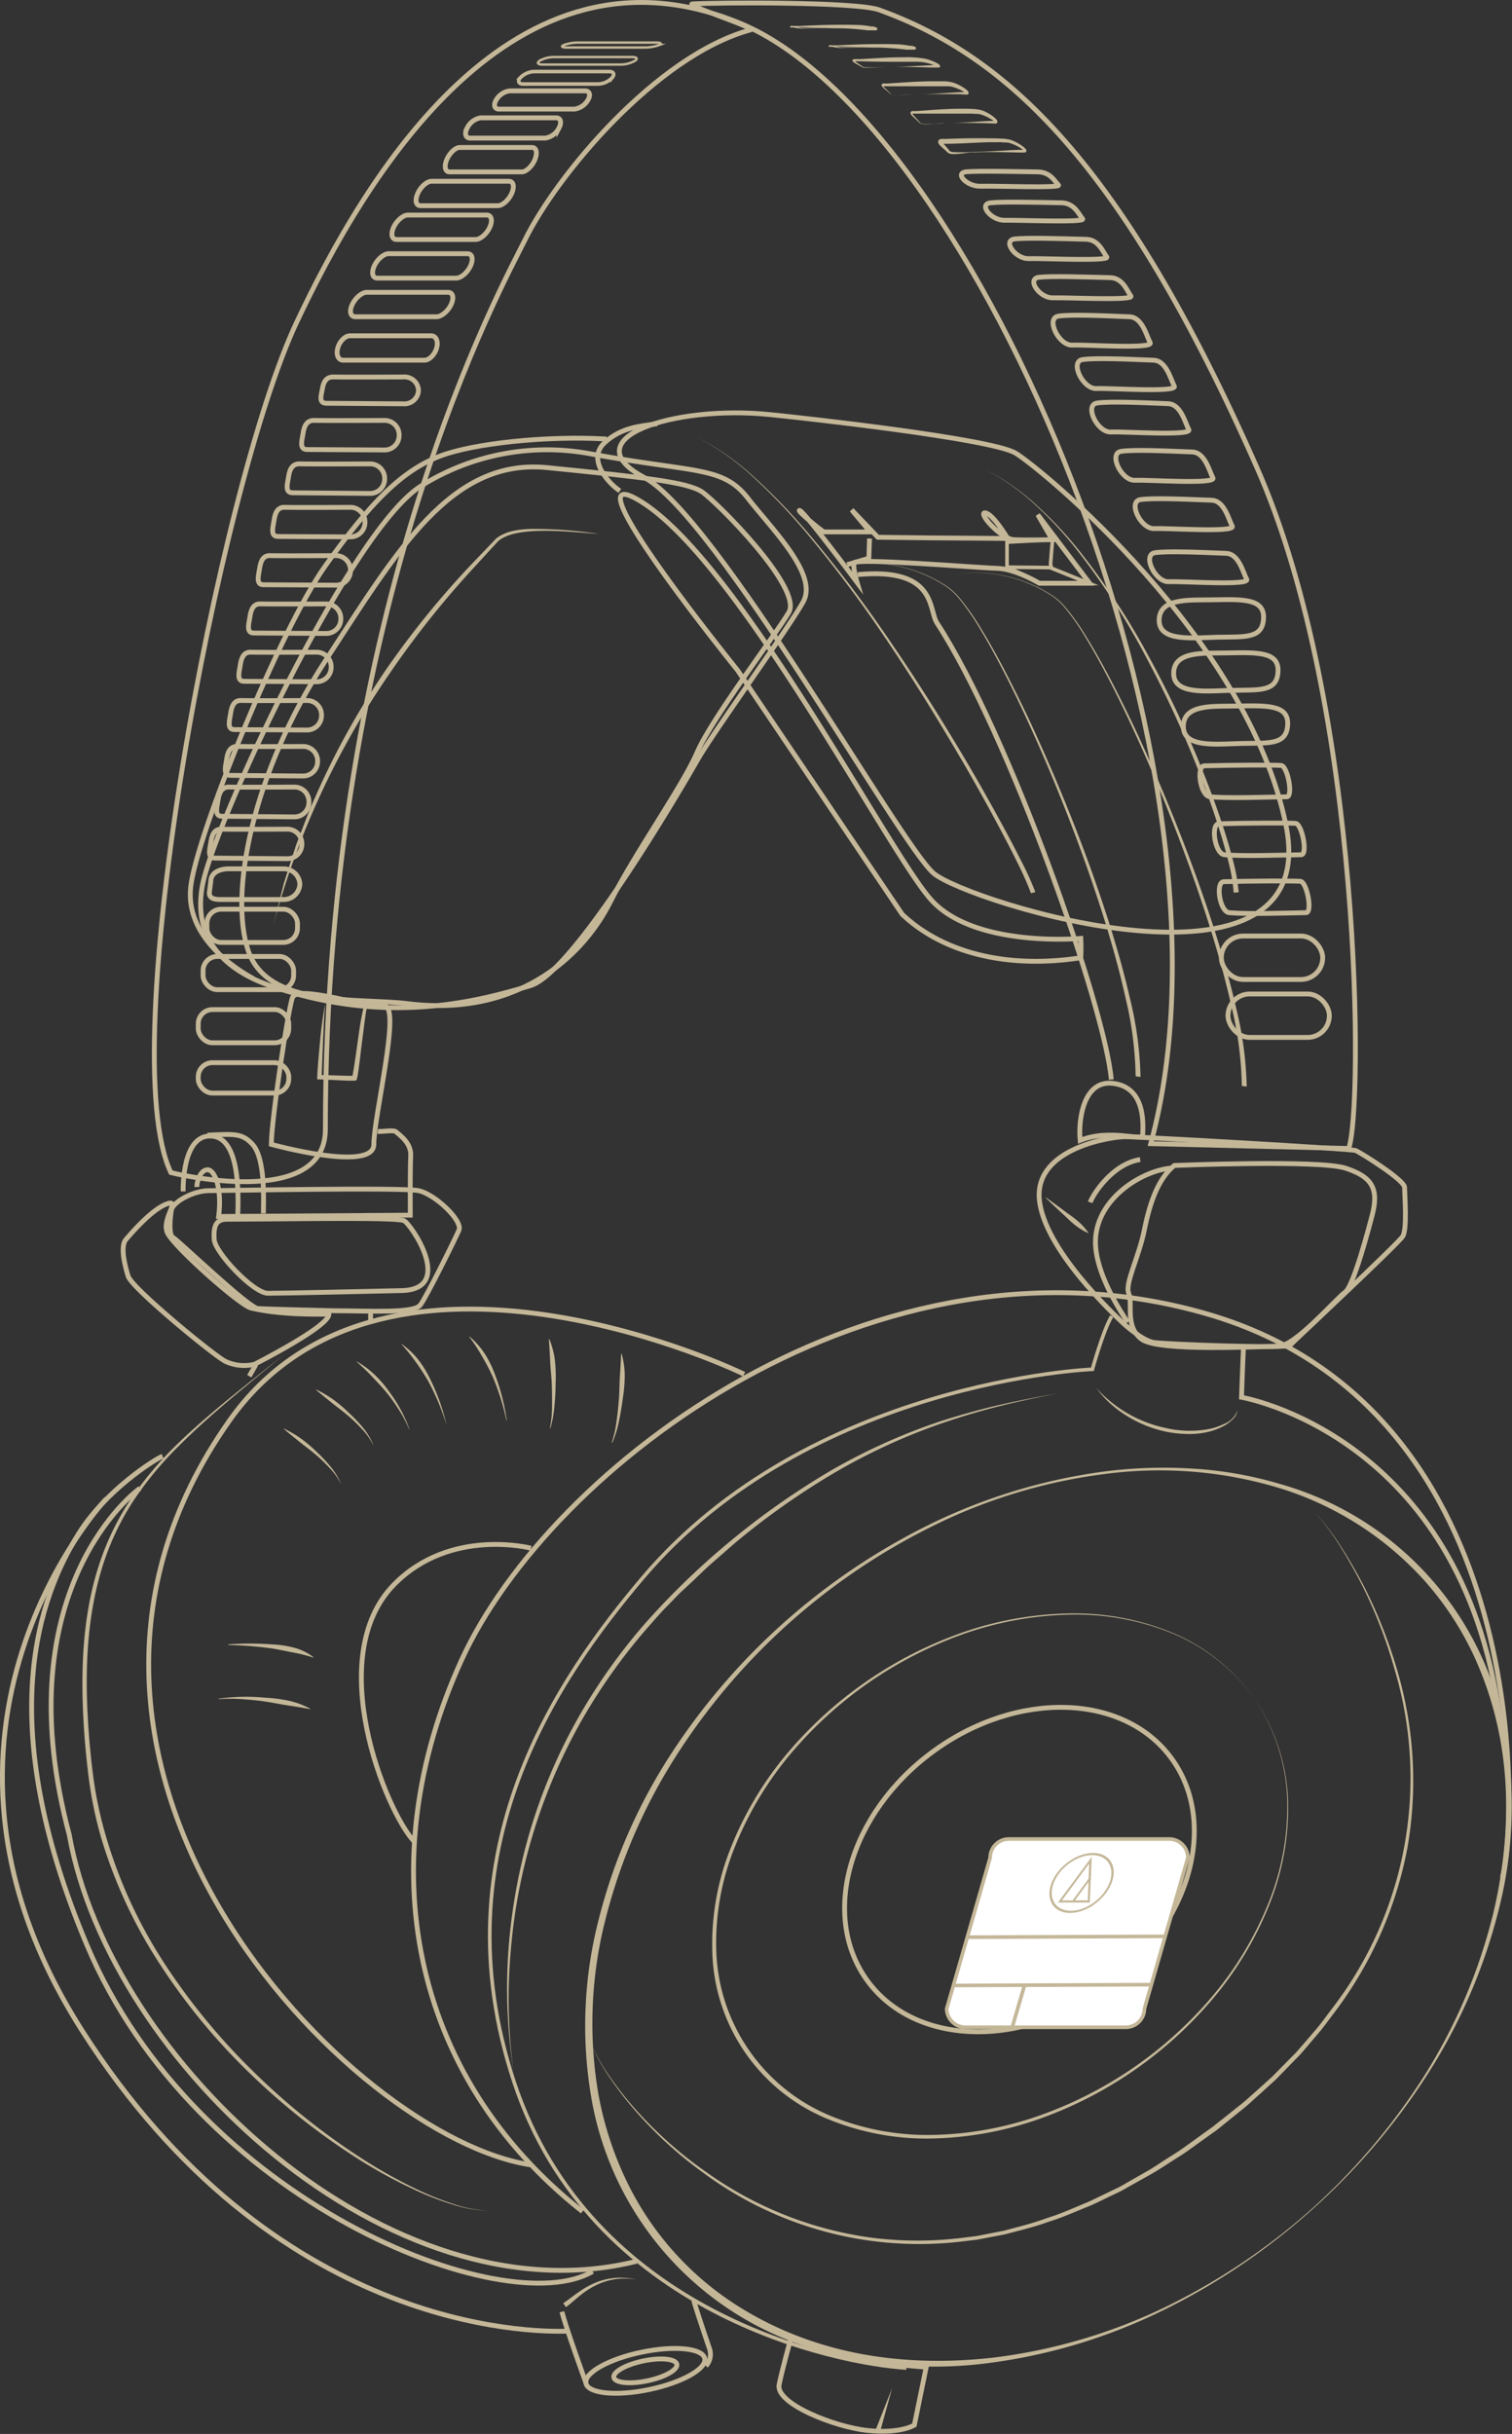 <svg xmlns="http://www.w3.org/2000/svg" viewBox="0 0 313.25 504.07"><rect x="0" y="0" width="313.25" height="504.07" fill="#333333" stroke="none"/><defs><style>.cls-1,.cls-3,.cls-4{fill:none;}.cls-1,.cls-3,.cls-4,.cls-5{stroke:#c4b798;stroke-miterlimit:10;}.cls-2{fill:#c4b798;}.cls-3,.cls-5{stroke-width:0.75px;}.cls-4{stroke-width:0.5px;}.cls-5{fill:#fff;}</style></defs><title>casque</title><g id="Calque_2" data-name="Calque 2"><g id="Calque_2-2" data-name="Calque 2"><path class="cls-1" d="M186.91,189.35c8.16,7.74,21.28,11.41,37,9a39.09,39.09,0,0,0,0-4s-22,2-31-8-40.63-71.64-61-83c-14.2-7.92,20.91,35.48,20.91,35.48Z"/><path class="cls-1" d="M159.41,85.85c7,.7,46,5,51,8s48,38,56,77-66,16-73,10-45-74-60-82S139.41,83.85,159.41,85.85Z"/><path class="cls-1" d="M279.41,237.85c3-8,3-91.21-19-141-28.05-63.54-52-85.25-78.22-94.79C177.44.32,148.52.51,143.48.81c-2,.12,13.32,5,12,5.38C136,11.5,115.31,36.34,108.77,49.67c-4.34,8.84-41.36,75.17-41.36,184.18,0,17-32,9-32,9-12-25,10-142,26-176,14.28-30.35,44.8-81.59,92-62,48.77,20.24,106,155,85,232Z"/><path class="cls-1" d="M84.41,207.85c-10-1.25-29,1-33-11s1-37,16-60,26-42,46-40,29,3,32,5,21,20,18,25-16,22-19,29-13,21-18,31S108.41,210.85,84.41,207.85Z"/><rect class="cls-1" x="254.41" y="205.85" width="21" height="9" rx="4.5" ry="4.5"/><rect class="cls-1" x="253.03" y="193.85" width="21" height="9" rx="4.5" ry="4.5"/><path class="cls-1" d="M252.53,170.6c6.29-.17,14.12-.19,15.88-.08,1.33.08,2.59,6.48,1.17,6.5-5.25.08-11.92.33-15.92,0C251.65,176.78,250.79,170.64,252.53,170.6Z"/><path class="cls-1" d="M256.28,146.22c6.25-.12,10.63-.25,10.5,3.75-.14,4.39-3.87,3.88-9.62,4-5,.11-12,1-12-3.5C245.16,145.72,251.53,146.32,256.28,146.22Z"/><path class="cls-1" d="M254.28,135.22c6.25-.12,10.63-.25,10.5,3.75-.14,4.39-3.87,3.88-9.63,4-5,.11-12,1-12-3.5C243.16,134.72,249.53,135.32,254.28,135.22Z"/><path class="cls-1" d="M251.28,124.22c6.25-.12,10.63-.25,10.5,3.75-.14,4.39-3.87,3.88-9.63,4-5,.11-12,1-12-3.5C240.16,123.72,246.53,124.32,251.28,124.22Z"/><path class="cls-1" d="M239.28,114.47c-2.68.38,0,6.13,2.88,6s16.88.88,16.13-.5-1.62-5.27-4.25-5.37C247.78,114.35,241.91,114.1,239.28,114.47Z"/><path class="cls-1" d="M236.28,103.47c-2.68.38,0,6.13,2.88,6s16.88.88,16.13-.5-1.62-5.27-4.25-5.37C244.78,103.35,238.91,103.1,236.28,103.47Z"/><path class="cls-1" d="M232.28,93.47c-2.68.38,0,6.13,2.88,6s16.88.88,16.13-.5S249.66,93.7,247,93.6C240.78,93.35,234.91,93.1,232.28,93.47Z"/><path class="cls-1" d="M227.28,83.47c-2.68.38,0,6.13,2.88,6s16.88.88,16.13-.5S244.66,83.7,242,83.6C235.78,83.35,229.91,83.1,227.28,83.47Z"/><path class="cls-1" d="M224.28,74.47c-2.68.38,0,6.13,2.88,6s16.88.88,16.13-.5S241.66,74.7,239,74.6C232.78,74.35,226.91,74.1,224.28,74.47Z"/><path class="cls-1" d="M219.28,65.47c-2.68.38,0,6.13,2.88,6s16.88.88,16.13-.5S236.66,65.7,234,65.6C227.78,65.35,221.91,65.1,219.28,65.47Z"/><path class="cls-1" d="M215.28,57.42c-2.68.27,0,4.35,2.88,4.26s16.88.62,16.13-.36-1.62-3.74-4.25-3.82C223.78,57.33,217.91,57.15,215.28,57.42Z"/><path class="cls-1" d="M210.28,49.48c-2.68.26,0,4.17,2.88,4.08s16.88.6,16.13-.34-1.62-3.59-4.25-3.66C218.78,49.39,212.91,49.22,210.28,49.48Z"/><path class="cls-1" d="M205.28,42c-2.68.23,0,3.69,2.88,3.62s16.88.53,16.13-.3S222.66,42.1,220,42C213.78,41.89,207.91,41.74,205.28,42Z"/><path class="cls-1" d="M200.28,35.57c-2.68.19,0,3.1,2.88,3s16.88.44,16.13-.25-1.62-2.67-4.25-2.72C208.78,35.5,202.91,35.38,200.28,35.57Z"/><path class="cls-2" d="M189.91,19.51c3,0,6.09-.27,9.14-.43.38,0,.77,0,1.15,0,0,0,.1,0,0,0a.32.32,0,0,0-.1.13.2.2,0,0,0,0,.11v0s-.05-.05-.11-.09a3.77,3.77,0,0,0-.43-.29,9.57,9.57,0,0,0-2-.88,3.79,3.79,0,0,0-1-.19c-.36,0-.74,0-1.11,0-.75,0-1.51,0-2.27,0-3,0-6.08,0-9.14,0l-.58,0-.44,0s0-.09,0-.09,0,0,0,.07a1.56,1.56,0,0,0,.15.2c.12.14.25.27.39.4s.55.52.82.81a1.09,1.09,0,0,0,.4.34,2.09,2.09,0,0,0,.53.14C186.86,19.75,188.39,19.5,189.91,19.51Zm0,0c-1.53,0-3,.29-4.57.21a2.74,2.74,0,0,1-.58-.11,1.29,1.29,0,0,1-.49-.35c-.28-.25-.58-.48-.87-.73s-.3-.25-.44-.39a1.9,1.9,0,0,1-.21-.24.7.7,0,0,1-.1-.18.31.31,0,0,1,.11-.34.69.69,0,0,1,.41-.09h.27l.56,0c3-.2,6.08-.45,9.15-.45.77,0,1.53,0,2.31,0,.39,0,.77,0,1.17.1a4.74,4.74,0,0,1,1.2.29,9.53,9.53,0,0,1,2.1,1.12,4.33,4.33,0,0,1,.48.4,1,1,0,0,1,.25.35l0,.08a.43.43,0,0,1,0,.18.32.32,0,0,1-.19.22c-.19.08-.2,0-.29,0-.38,0-.75,0-1.13-.06C196,19.48,193,19.47,189.91,19.51Z"/><path class="cls-1" d="M191.91,19.51"/><path class="cls-2" d="M195.91,25.49c3.08,0,6.14-.29,9.22-.45l.58,0h.53s-.12,0-.15.17,0,.06,0,.07,0,0,0,0l-.15-.15a4.26,4.26,0,0,0-.42-.32,9.1,9.1,0,0,0-2-1,3.39,3.39,0,0,0-1-.22c-.36,0-.74,0-1.12-.06-.76,0-1.52,0-2.28,0-3.06,0-6.13,0-9.22,0l-.59,0-.26,0H189s0-.07,0-.07a1.11,1.11,0,0,0,.23.37c.11.14.24.29.37.43s.53.56.78.86.21.31.38.38a1.71,1.71,0,0,0,.52.16A40.6,40.6,0,0,0,195.91,25.49Zm0,0c-1.54,0-3.06.32-4.61.23a2.18,2.18,0,0,1-.58-.14,1.35,1.35,0,0,1-.47-.39c-.26-.27-.55-.52-.84-.78s-.28-.26-.42-.41-.29-.24-.36-.6a.33.33,0,0,1,.17-.31A.62.62,0,0,1,189,23h.31l.56,0c3.06-.2,6.13-.48,9.22-.48.77,0,1.55,0,2.33.05.39,0,.78.05,1.18.11a4.34,4.34,0,0,1,1.22.32,9.15,9.15,0,0,1,2.07,1.23,4.86,4.86,0,0,1,.46.42,1.75,1.75,0,0,1,.22.28.62.62,0,0,1,.06.13.34.34,0,0,1,0,.2.39.39,0,0,1-.35.34l-1.2-.06C202.06,25.44,199,25.45,195.91,25.49Z"/><path class="cls-2" d="M201.91,31.44c3.08,0,6.14-.31,9.22-.41h1.11s-.09,0-.13.15,0,0,0,.05h0a1.25,1.25,0,0,0-.15-.16,4.23,4.23,0,0,0-.42-.33,8.82,8.82,0,0,0-2-1,3.51,3.51,0,0,0-1-.23c-.37,0-.75,0-1.12-.06-.76,0-1.52,0-2.29,0-3.07.07-6.12.32-9.21.33l-.61,0h-.24s0,0,.05,0,.12-.07.14-.15,0-.1,0-.16,0,0,0,0a2.35,2.35,0,0,0,.14.2c.11.14.23.28.36.42s.51.57.77.89c.06.07.14.19.18.23a.32.32,0,0,0,.12.11,1.58,1.58,0,0,0,.45.16A31.34,31.34,0,0,0,201.91,31.44Zm0,.1c-1.54,0-3,.42-4.64.37a2.15,2.15,0,0,1-.65-.14,1,1,0,0,1-.34-.23l-.2-.2c-.26-.25-.56-.49-.85-.76s-.29-.27-.44-.42a3.26,3.26,0,0,1-.22-.25.89.89,0,0,1-.21-.51.52.52,0,0,1,.07-.29.66.66,0,0,1,.24-.24.88.88,0,0,1,.33-.09h.34l.55,0c3.05-.14,6.14-.17,9.23-.13.77,0,1.55,0,2.32.07.39,0,.78,0,1.18.1a4.23,4.23,0,0,1,1.19.31,9.41,9.41,0,0,1,2.07,1.17,4.75,4.75,0,0,1,.47.4,1.68,1.68,0,0,1,.22.27.57.57,0,0,1,.06.12.31.31,0,0,1,0,.19.37.37,0,0,1-.33.31l-1.19,0C208.07,31.51,205,31.45,201.91,31.54Z"/><path class="cls-2" d="M183.91,13.85c3,0,6-.19,9-.35l1.13-.06h.19l0,0a.24.24,0,0,0-.08.08.28.28,0,0,0,0,.21c.06.12,0,.06,0,.06a2.89,2.89,0,0,0-.44-.22,11.74,11.74,0,0,0-2.07-.62,10.59,10.59,0,0,0-2.14-.15c-.74,0-1.49,0-2.23,0-3,0-6,0-9-.11l-1.13,0c-.06,0-.21,0-.12,0s.05-.07,0-.12,0,0,0,0l.07.07a4.15,4.15,0,0,0,.43.33c.3.21.62.41.93.64a1.57,1.57,0,0,0,1,.33C180.91,14,182.42,13.84,183.91,13.85Zm0,0c-1.5,0-3,.2-4.49.18a1.86,1.86,0,0,1-1.11-.29c-.31-.19-.64-.37-1-.56a4.41,4.41,0,0,1-.49-.32,1,1,0,0,1-.13-.13.47.47,0,0,1-.07-.12.25.25,0,0,1,.06-.24c.24-.17.3-.09.42-.12l1.11,0c3-.18,6-.39,9-.39a21.6,21.6,0,0,1,4.57.32A11.28,11.28,0,0,1,194,13a3.28,3.28,0,0,1,.54.34.55.55,0,0,1,.19.26.36.36,0,0,1,0,.27.39.39,0,0,1-.1.11l-.06,0a.47.47,0,0,1-.17,0H194l-1.12,0C189.89,13.9,186.9,13.8,183.91,13.85Z"/><path class="cls-2" d="M178.91,9.81c2.94,0,5.87-.14,8.81-.28l1.1-.05.48,0a.29.29,0,0,0-.1,0s-.09,0-.13.27.09.18.09.21l.08.06h0l-.12,0-.26,0c-.71-.08-1.44-.12-2.17-.16-1.45,0-2.93,0-4.39,0-2.93,0-5.86-.12-8.79-.25l-1.1,0c-.16,0-.43,0-.47,0s.13-.09.09-.17a.16.16,0,0,0-.05-.11h0l0,0,.12,0,.26.07,1.07.27a4.71,4.71,0,0,0,1.07.13C176,9.84,177.44,9.8,178.91,9.81Zm0,0-4.4.11a5.92,5.92,0,0,1-1.12-.05l-1.08-.18-.28,0-.14,0-.08,0-.07,0,0,0a.21.21,0,0,1-.06-.12c0-.08.13-.22.11-.19a1.14,1.14,0,0,1,.36,0h.28l1.1,0c2.94-.13,5.89-.26,8.83-.25,1.47,0,2.93,0,4.41.1.74.08,1.47.2,2.21.34l.28.06.15,0,.1,0a.37.37,0,0,1,.14.09s0,0,.1.23-.15.27-.14.28a.38.38,0,0,1-.13.05,5.56,5.56,0,0,1-.62,0l-1.1,0C184.78,9.9,181.85,9.79,178.91,9.81Z"/><path class="cls-2" d="M170.91,5.81c2.94,0,5.87-.14,8.81-.28l1.1-.05.48,0a.29.29,0,0,0-.1,0s-.09,0-.13.27.09.18.09.21l.08.06h0l-.12,0-.26,0c-.71-.08-1.44-.12-2.17-.16-1.45,0-2.93,0-4.39,0-2.93,0-5.86-.12-8.79-.25l-1.1,0c-.16,0-.43,0-.47,0s.13-.09.09-.17a.16.16,0,0,0-.05-.11h0l0,0,.12,0,.26.07,1.07.27a4.71,4.71,0,0,0,1.07.13C168,5.84,169.44,5.8,170.91,5.81Zm0,0-4.4.11a5.92,5.92,0,0,1-1.12-.05l-1.08-.18-.28,0-.14,0-.08,0-.07,0,0,0a.21.21,0,0,1-.06-.12c0-.08.13-.22.11-.19a1.14,1.14,0,0,1,.36,0h.28l1.1,0c2.94-.13,5.89-.26,8.83-.25,1.47,0,2.93,0,4.41.1.74.08,1.47.2,2.21.34l.28.06.15,0,.1,0a.37.37,0,0,1,.14.09s0,0,.1.23-.15.27-.14.28a.38.38,0,0,1-.13.05,5.56,5.56,0,0,1-.62,0l-1.1,0C176.78,5.9,173.85,5.79,170.91,5.81Z"/><path class="cls-1" d="M253.53,182.6c6.29-.17,14.12-.19,15.88-.08,1.33.08,2.59,6.48,1.17,6.5-5.25.08-11.92.33-15.92,0C252.65,188.78,251.79,182.64,253.53,182.6Z"/><path class="cls-1" d="M249.53,158.6c6.29-.17,14.12-.19,15.88-.08,1.33.08,2.59,6.48,1.17,6.5-5.25.08-11.92.33-15.92,0C248.65,164.78,247.79,158.64,249.53,158.6Z"/><path class="cls-2" d="M271.5,457.7a133,133,0,0,0,23.66-27.94,114,114,0,0,0,14.23-33.61c2.79-11.85,3.6-24.27,1.36-36.24a71.76,71.76,0,0,0-5.54-17.29,64.35,64.35,0,0,0-10-15.16,66.89,66.89,0,0,0-30.39-19.35,86,86,0,0,0-36.25-2.8,111.47,111.47,0,0,0-35,10.57,133,133,0,0,0-53.86,48.35,115.15,115.15,0,0,0-14.32,33.47A86.71,86.71,0,0,0,124,433.84a70.65,70.65,0,0,0,5.53,17.26,62.84,62.84,0,0,0,23.81,26.77,71.18,71.18,0,0,0,16.51,7.51c11.61,3.62,24,4.26,36.13,2.86A113.8,113.8,0,0,0,241,478,133,133,0,0,0,271.5,457.7Zm.1.11a136.15,136.15,0,0,1-30.4,20.54,115.24,115.24,0,0,1-35.08,10.86,87.14,87.14,0,0,1-36.67-2.47,66,66,0,0,1-47-52.63,88.19,88.19,0,0,1,1.63-36.77,113.92,113.92,0,0,1,14.72-33.75,135.13,135.13,0,0,1,54.58-48.26,117.73,117.73,0,0,1,35.15-10.55,96.23,96.23,0,0,1,18.4-.64,79.94,79.94,0,0,1,18.15,3.16A65.43,65.43,0,0,1,312,359.67a86.86,86.86,0,0,1-1.72,36.69A115,115,0,0,1,295.49,430,136.23,136.23,0,0,1,271.6,457.81Z"/><rect class="cls-1" x="41.07" y="220.08" width="18.76" height="6.3" rx="2.94" ry="2.94"/><rect class="cls-1" x="41.07" y="209.08" width="18.76" height="6.88" rx="2.94" ry="2.94"/><rect class="cls-1" x="42.07" y="198.08" width="18.76" height="6.88" rx="2.94" ry="2.94"/><path class="cls-1" d="M56,115.07c3,.06,13.67,0,13.67,0a3,3,0,0,1,2.94,2.94v.24a3,3,0,0,1-2.94,2.94L54.6,121.1c-1.62,0-1.06-1.81-.84-3.25S54.39,115,56,115.07Z"/><path class="cls-1" d="M54,125.07c3,.06,13.67,0,13.67,0a3,3,0,0,1,2.94,2.94v.24a3,3,0,0,1-2.94,2.94L52.6,131.1c-1.62,0-1.06-1.81-.84-3.25S52.39,125,54,125.07Z"/><path class="cls-1" d="M52,135.07c3,.06,13.67,0,13.67,0a3,3,0,0,1,2.94,2.94v.24a3,3,0,0,1-2.94,2.94L50.6,141.1c-1.62,0-1.06-1.81-.84-3.25S50.39,135,52,135.07Z"/><path class="cls-1" d="M50,145.07c3,.06,13.67,0,13.67,0a3,3,0,0,1,2.94,2.94v.24a3,3,0,0,1-2.94,2.94L48.6,151.1c-1.62,0-1.06-1.81-.84-3.25S48.39,145,50,145.07Z"/><path class="cls-1" d="M59,105.07c3,.06,13.67,0,13.67,0a3,3,0,0,1,2.94,2.94v.24a3,3,0,0,1-2.94,2.94L57.6,111.1c-1.62,0-1.06-1.81-.84-3.25S57.39,105,59,105.07Z"/><path class="cls-1" d="M62.16,96.07c3.22.06,14.43,0,14.43,0a3,3,0,0,1,3.1,2.94v.24a3,3,0,0,1-3.1,2.94l-15.93-.13c-1.71,0-1.11-1.81-.89-3.25S60.44,96,62.16,96.07Z"/><path class="cls-1" d="M65.16,87.07c3.22.06,14.43,0,14.43,0a3,3,0,0,1,3.1,2.94v.24a3,3,0,0,1-3.1,2.94L63.66,93.1c-1.71,0-1.11-1.81-.89-3.25S63.44,87,65.16,87.07Z"/><path class="cls-1" d="M69.16,78.07c3.22.06,14.43,0,14.43,0a2.9,2.9,0,0,1,3.1,2.63V81a2.9,2.9,0,0,1-3.1,2.63l-15.93-.11c-1.71,0-1.11-1.62-.89-2.91S67.44,78,69.16,78.07Z"/><path class="cls-1" d="M55.73,204.05c-6.67-2.36-16.26-7.92-13.76-20.84s30.61-73.34,45.23-82.54A49.18,49.18,0,0,1,122.42,94c21.8,4,27.3,2.5,32.51,9.17S169.53,119,166.4,124.64s-18.55,26.89-21.88,32.72-25.65,44.12-34.66,46.78C100.06,207,80.53,212.81,55.73,204.05Z"/><path class="cls-1" d="M56.21,237c0-4.93,3.41-27.5,4.36-30.35s15.36,2.09,19,1.71S77.45,231.13,77.45,237,56.21,237,56.21,237Z"/><path class="cls-2" d="M67.4,207.85c-.28,2.53-.33,5.07-.47,7.61l-.3,7.62-.42-.46,3.87.12,1.94.06,1,0h.3s.12,0-.14,0a.4.4,0,0,0-.2.16s0,0,0,0h0c0-.08.06-.25.09-.39.46-2.49.78-5.09,1.15-7.65.18-1.28.36-2.57.6-3.85.12-.64.24-1.28.39-1.92a6.22,6.22,0,0,1,.29-1s0,0,0,0a1.34,1.34,0,0,0-.36-.15,9,9,0,0,0-1.86-.24c-.64,0-1.28-.06-1.93-.06C70,207.75,68.69,207.8,67.4,207.85Zm0,0c1.28-.2,2.57-.34,3.87-.44a14.88,14.88,0,0,1,4,.07,1.88,1.88,0,0,1,.54.21.78.78,0,0,1,.28.3.63.63,0,0,1,0,.47,5.57,5.57,0,0,0-.22.9c-.11.62-.2,1.26-.29,1.9l-.49,3.84c-.34,2.57-.59,5.13-1,7.73a4.3,4.3,0,0,1-.15.55l0,.1a.36.36,0,0,1,0,.07.6.6,0,0,1-.24.21c-.28.09-.21,0-.25.05H73l-1,0-1.95-.09-3.89-.18-.44,0,0-.44c.12-2.55.37-5.08.6-7.62.11-1.27.26-2.54.43-3.8S67.12,209.1,67.4,207.85Z"/><path class="cls-1" d="M69.51,271.46c7.15,0,16.23.6,17.57-1.19s7.15-13.55,8-15.49-4.91-7.45-8.34-8.19-40.21,0-43.48,0-7.45,2.38-7.74,4-.6,5.21.3,5.66S51.49,270.86,53.43,271,69.51,271.46,69.51,271.46Z"/><path class="cls-1" d="M37.94,246.74c0-.89-.15-11.76,5.81-11.47s5.66,11.91,5.51,16.53"/><path class="cls-1" d="M54.57,251.29c0-2.23.5-11.37-2.29-14.34-2.18-2.32-3.78-2.1-9.3-1.86"/><path class="cls-1" d="M78.26,234.3c1.09.14,3.28-.41,3.83.14s3.15,2.19,3,4.92S85,251.66,85,251.66l-39.7.27c.74-5.81-.8-9.67-2.29-9.67s-2.23,2.38-2.23,3.57"/><path class="cls-1" d="M52.74,282.54a9.14,9.14,0,0,1-6-.58c-2.14-1-19.41-15.14-20.19-17.66s-1.63-6.24-.46-7.6,5.31-6.18,8.42-7.35-1.16,3.11.19,6S49.63,270.31,52,270.89s7.41,1.45,16.14,1.26C68.3,274.67,52.74,282.54,52.74,282.54Z"/><path class="cls-1" d="M243.29,241.37c-3.24,2.65-5,7.37-6.19,13.27s-4.13,11.21-3.24,13.27-.88,6.78,2.65,9.44,24.77,1.47,28.31,1.47,12.09-10,13.86-11.21,5.06-13.87,5.6-15.92c1.47-5.6-.1-8-5.56-9.77S243.29,241.37,243.29,241.37Z"/><ellipse class="cls-1" cx="133.72" cy="491" rx="12.57" ry="3.95" transform="translate(-97.76 37.81) rotate(-11.82)"/><path class="cls-1" d="M191.89,490.24c-.25,1.23-2.46,12-2.46,12s-2.83,1.84-9.71,1.11-19.05-5.57-18.31-9.46c.49-2.58,2.46-9.71,2.46-9.71S174,489,191.89,490.24Z"/><path class="cls-2" d="M124.14,110.59c-4.77-.35-9.57-.9-14.32-.55-2.33.21-4.82.58-6.58,2l-4.84,5.27a192.33,192.33,0,0,0-17.85,22.42,168,168,0,0,0-23.92,51.85l1.75-7c.15-.58.29-1.17.45-1.74l.55-1.71,1.09-3.43c.38-1.14.71-2.29,1.14-3.41l1.3-3.36,1.3-3.36c.45-1.11,1-2.2,1.45-3.3a161.93,161.93,0,0,1,14-25.13,182.9,182.9,0,0,1,18.12-22.38l5-5.22c2-1.59,4.59-1.87,7-2A90,90,0,0,1,124.14,110.59Z"/><path class="cls-2" d="M235.28,222.91a74.24,74.24,0,0,0-2.09-16.21c-1.18-5.35-2.66-10.64-4.28-15.89-3.27-10.48-7.12-20.79-11.36-30.93q-3.19-7.6-6.74-15c-2.39-4.94-4.88-9.85-7.72-14.55a49.27,49.27,0,0,0-4.7-6.74,12.62,12.62,0,0,0-3.13-2.61,29.52,29.52,0,0,0-3.64-1.91,28.85,28.85,0,0,0-16.12-2.07,28.91,28.91,0,0,1,16.17,2,29.66,29.66,0,0,1,3.67,1.9,12.81,12.81,0,0,1,3.19,2.62,49.46,49.46,0,0,1,4.77,6.74c2.89,4.69,5.41,9.59,7.85,14.52s4.7,10,6.87,15c4.33,10.12,8.26,20.41,11.62,30.9,1.67,5.25,3.19,10.55,4.42,15.92a75.07,75.07,0,0,1,2.23,16.42Z"/><path class="cls-2" d="M257.28,224.91a74.24,74.24,0,0,0-2.09-16.21c-1.18-5.35-2.66-10.64-4.28-15.89-3.27-10.48-7.12-20.79-11.36-30.93q-3.19-7.6-6.74-15c-2.39-4.94-4.88-9.85-7.72-14.55a49.27,49.27,0,0,0-4.7-6.74,12.62,12.62,0,0,0-3.13-2.61,29.52,29.52,0,0,0-3.64-1.91,28.85,28.85,0,0,0-16.12-2.07,28.91,28.91,0,0,1,16.17,2,29.66,29.66,0,0,1,3.67,1.9,12.81,12.81,0,0,1,3.19,2.62,49.46,49.46,0,0,1,4.77,6.74c2.89,4.69,5.41,9.59,7.85,14.52s4.7,10,6.87,15c4.33,10.12,8.26,20.41,11.62,30.9,1.67,5.25,3.19,10.55,4.42,15.92a75.06,75.06,0,0,1,2.23,16.42Z"/><path class="cls-2" d="M213.6,185a68.19,68.19,0,0,0-3-6.71c-1.09-2.22-2.24-4.41-3.4-6.6q-3.49-6.56-7.21-13c-5-8.58-10.16-17-15.7-25.25a261.62,261.62,0,0,0-17.82-23.79,123.94,123.94,0,0,0-10.29-10.72,51.23,51.23,0,0,0-12.11-8.54,51.29,51.29,0,0,1,12.19,8.45,124.12,124.12,0,0,1,10.39,10.65,262,262,0,0,1,18,23.67c5.62,8.19,10.89,16.6,15.93,25.15q3.77,6.42,7.33,13c1.18,2.19,2.35,4.38,3.46,6.6a67.93,67.93,0,0,1,3.13,6.83Z"/><path class="cls-2" d="M255.58,184.86a35.8,35.8,0,0,0-1.07-6.35c-.53-2.1-1.1-4.2-1.76-6.28-1.29-4.16-2.75-8.26-4.34-12.32a218.71,218.71,0,0,0-10.93-23.74,148,148,0,0,0-14.15-22,80.18,80.18,0,0,0-8.85-9.62,46.56,46.56,0,0,0-10.69-7.48,46.63,46.63,0,0,1,10.77,7.39,80.37,80.37,0,0,1,9,9.55,148.38,148.38,0,0,1,14.4,21.88,219.33,219.33,0,0,1,11.19,23.71c1.63,4.06,3.14,8.17,4.48,12.34.68,2.08,1.28,4.19,1.83,6.32a36.5,36.5,0,0,1,1.16,6.54Z"/><path class="cls-1" d="M230.23,223.57C229,208.89,209.15,152.09,194.11,129c-1.78-2.73,0-11.53-16.41-10"/><path class="cls-1" d="M223.78,236.18c-.42-4.37.72-12.4,6.62-11.83,7.32.7,6.34,9.3,6.34,10.71S230,233.65,223.78,236.18Z"/><path class="cls-1" d="M65.66,252.37c4.6,0,16.58-.14,18,.42s10.73,14.21-.42,14.49c-5.58.14-24.66.56-27.72.56s-11-8.5-11.15-11.15.28-4.18,2.65-4.18S65.66,252.37,65.66,252.37Z"/><path class="cls-1" d="M193.1,111.4c2.47,0,15.68.12,15.68.12s-3.09-5.18-4.69-5.31,3.21,5.43,6,5.56,7.9,0,7.9,0L215,106.59l10.74,14.2H215.33s-4.94-3-8.77-3.09-29.38-2.22-29.63-1.11.62,4,.62,4S166.68,106,165.7,105.72s4.69,4.44,5.06,4.44h9.51l-3.83-4.57,5.43,5.68Z"/><path class="cls-3" d="M217.64,116.83l.41-5.06-9.42.51v5.18s6.32,2.89,6.63,3.31c1.18.06,10.42.06,10.42.06l-7.83-3.16Z"/><polyline class="cls-1" points="180.14 111.53 180.01 115.61 175.5 116.95"/><line class="cls-3" x1="208.6" y1="117.46" x2="217.78" y2="117.55"/><path class="cls-3" d="M230.32,272.58c-1.8,3-4,11-4,11s-58.65,2.36-93.23,43.27c-17.23,20.39-42.49,56.25-26.58,104.35s66.85,58.34,81.27,59.22"/><path class="cls-2" d="M106.39,428.94a111.66,111.66,0,0,1-1.07-24.84,117.49,117.49,0,0,1,4.38-24.52,113.22,113.22,0,0,1,9.62-23,119.6,119.6,0,0,1,14.36-20.4,160.33,160.33,0,0,1,38.4-31.59,124.74,124.74,0,0,1,22.71-10.23c4-1.27,8-2.41,12-3.33s8.12-1.72,12.21-2.44c-4.07.81-8.13,1.67-12.15,2.68s-8,2.21-11.91,3.56a124.65,124.65,0,0,0-22.48,10.43,154.72,154.72,0,0,0-20.23,14.33l-4.68,4.08c-1.56,1.36-3,2.83-4.53,4.25L140.77,330l-2.16,2.23c-1.47,1.46-2.81,3-4.19,4.57A118.64,118.64,0,0,0,120.11,357a116,116,0,0,0-14.3,47.12A111.42,111.42,0,0,0,106.39,428.94Z"/><path class="cls-1" d="M257.61,279.38c-.1,1.59-.4,10-.4,10s45.57,7.76,53.45,66.15"/><path class="cls-1" d="M311.25,388.83c2.92-9.93,7.39-96.71-61-116.66-68.56-20-136.33,31.51-154.66,71.7-19,41.67-10.73,85.92,25.08,114.14"/><path class="cls-2" d="M227.09,287.42a27,27,0,0,0,6.49,5.27,26.31,26.31,0,0,0,7.73,3,22.08,22.08,0,0,0,8.26.41,13.09,13.09,0,0,0,4-1.19,4.84,4.84,0,0,0,2.83-2.86,3.24,3.24,0,0,1-1,1.87,8.24,8.24,0,0,1-1.7,1.31,13.42,13.42,0,0,1-4,1.44,17.47,17.47,0,0,1-4.27.29,23.6,23.6,0,0,1-4.24-.54,25.29,25.29,0,0,1-7.87-3.27A22.5,22.5,0,0,1,227.09,287.42Z"/><path class="cls-1" d="M85.76,381.32c-5.82-6.25-18.85-38.13-4.13-53.15,11.66-11.9,28.37-7.54,28.37-7.54"/><polygon class="cls-2" points="181.4 503.26 184.81 494.62 182.35 503.57 181.4 503.26"/><path class="cls-1" d="M110.26,448.39C72.93,443.15-2.8,365.52,47.55,294.19c31-43.9,101.45-12.17,106.61-9.59"/><path class="cls-1" d="M233.08,274.39c-2.1-1.91-17-15.86-17.77-26.18-.78-10.53,15.1-12.8,17.77-12.8s46.82,2.48,47.78,2.87S291,244.38,291,245.91s.57,8.6-.38,10.13S268,277.83,267.28,278.59s-26-.19-28.28-.57S233.08,274.39,233.08,274.39Z"/><path class="cls-1" d="M233.64,273.84c-4.2-6.22-6.9-12.52-6.68-17.16.41-8.61,9.66-14.2,15.58-14.76"/><path class="cls-2" d="M216.69,248q2.33,1.66,4.61,3.37a23.27,23.27,0,0,1,2.26,1.74,13.53,13.53,0,0,1,1.91,2.17l-.06.08a13.53,13.53,0,0,1-2.48-1.48,23.27,23.27,0,0,1-2.13-1.9q-2.11-1.92-4.16-3.91Z"/><path class="cls-1" d="M225.87,249c.54-1.63,4.63-8,10.35-8.85"/><path class="cls-2" d="M92.46,294.94a48.64,48.64,0,0,0-3.71-8.84,44.27,44.27,0,0,0-2.59-4,37.55,37.55,0,0,0-3-3.72l0-.06a15.83,15.83,0,0,1,3.54,3.33,22.27,22.27,0,0,1,2.52,4.16,43.32,43.32,0,0,1,3.25,9.1Z"/><path class="cls-2" d="M84.76,296a25.11,25.11,0,0,0-2.1-4,35.83,35.83,0,0,0-2.6-3.64c-.94-1.15-2-2.22-3-3.29S75,283,73.88,282l0-.06a19,19,0,0,1,3.66,2.69,23.25,23.25,0,0,1,3,3.46A30,30,0,0,1,84.83,296Z"/><path class="cls-2" d="M104.92,294.2a48.64,48.64,0,0,0-2.87-9.14,44.28,44.28,0,0,0-2.21-4.22,37.56,37.56,0,0,0-2.63-4l.05-.05a15.83,15.83,0,0,1,3.22,3.65,22.27,22.27,0,0,1,2.12,4.38,43.32,43.32,0,0,1,2.39,9.36Z"/><path class="cls-2" d="M113.92,295.77a22.32,22.32,0,0,0,.45-4.59c0-1.54,0-3.09-.06-4.63s-.26-3.07-.33-4.6-.16-3.06-.27-4.62l.1,0a16.82,16.82,0,0,1,1.17,4.56,31.25,31.25,0,0,1,.13,4.68c0,1.56-.1,3.12-.25,4.67a22.56,22.56,0,0,1-.85,4.59Z"/><path class="cls-2" d="M126.75,298.71a22.32,22.32,0,0,0,1-4.51c.22-1.53.37-3.06.48-4.6s.1-3.08.2-4.61.19-3.06.26-4.62h.1a16.82,16.82,0,0,1,.64,4.66,31.25,31.25,0,0,1-.41,4.67c-.21,1.55-.46,3.08-.78,4.61a22.56,22.56,0,0,1-1.38,4.47Z"/><path class="cls-2" d="M77.29,299.2a13.72,13.72,0,0,0-2.4-3.34,32.12,32.12,0,0,0-3-2.85c-1.05-.89-2.17-1.69-3.24-2.56s-2.16-1.71-3.2-2.65l0-.06a25.32,25.32,0,0,1,3.61,2.12,28.44,28.44,0,0,1,3.19,2.71,32.6,32.6,0,0,1,2.87,3,13.93,13.93,0,0,1,2.18,3.56Z"/><path class="cls-2" d="M70.63,307.3a13.72,13.72,0,0,0-2.4-3.34,32.11,32.11,0,0,0-3-2.85c-1.05-.89-2.17-1.69-3.24-2.56s-2.16-1.71-3.2-2.65l0-.06a25.31,25.31,0,0,1,3.61,2.12,28.44,28.44,0,0,1,3.19,2.71,32.59,32.59,0,0,1,2.87,3.05,13.93,13.93,0,0,1,2.18,3.56Z"/><path class="cls-2" d="M45.28,351.8a40.73,40.73,0,0,1,9.64-.21,31.22,31.22,0,0,1,4.8.61,16.79,16.79,0,0,1,4.56,1.68l0,.09c-1.59-.3-3.14-.55-4.72-.79s-3.12-.57-4.7-.8-3.17-.38-4.76-.48a30.18,30.18,0,0,0-4.78,0Z"/><path class="cls-2" d="M47.29,340.55a61.58,61.58,0,0,1,9,0,22.77,22.77,0,0,1,4.51.65,11.45,11.45,0,0,1,4.13,2l0,.09a33.07,33.07,0,0,0-4.31-1.08c-1.45-.27-2.89-.61-4.37-.83a81.82,81.82,0,0,0-8.94-.71Z"/><path class="cls-2" d="M101.15,457.84A25.86,25.86,0,0,1,94,456.62a59.89,59.89,0,0,1-6.79-2.52,101.71,101.71,0,0,1-12.77-6.83,140.28,140.28,0,0,1-22.73-17.93A128.45,128.45,0,0,1,33.27,407,100,100,0,0,1,21,380.75a82.5,82.5,0,0,1-2.82-14.26q-.86-7.2-1.06-14.47c-.25-9.65.5-19.48,3.65-28.7a55.6,55.6,0,0,1,6.43-13,72.18,72.18,0,0,1,9.36-11.08c6.93-6.75,14.68-12.55,22.15-18.64-7.36,6.22-15,12.15-21.8,19a72.12,72.12,0,0,0-9.18,11.08,54.9,54.9,0,0,0-6.23,12.91c-3,9.13-3.76,18.84-3.47,28.43q.23,7.21,1.1,14.38A82,82,0,0,0,22,380.47a99.08,99.08,0,0,0,12,26.05A132.18,132.18,0,0,0,52.27,428.8a140.34,140.34,0,0,0,22.46,18.07,101.36,101.36,0,0,0,12.61,7,59.72,59.72,0,0,0,6.73,2.62A25.8,25.8,0,0,0,101.15,457.84Z"/><path class="cls-1" d="M29,308.22c-3.14,2.23-27.6,23.26-14.66,71.72C22.76,427.21,81,481,131.89,468.31"/><path class="cls-1" d="M122.78,470.42C104.73,481.1,40.48,456.13,18,402.8c-19.67-46.63-9.71-72.36-1.68-85.22,5.62-9,15.8-15.39,17.36-16"/><path class="cls-2" d="M116.69,477c1.09-.71,2.16-1.62,3.32-2.39a17.75,17.75,0,0,1,3.68-2,14.1,14.1,0,0,1,4.06-.88,16.79,16.79,0,0,1,4.11.34,16.66,16.66,0,0,0-4.08-.09,13.72,13.72,0,0,0-3.89,1.1,17.13,17.13,0,0,0-3.44,2.11c-1.08.82-2,1.75-3.2,2.62Z"/><path class="cls-1" d="M117.31,482.79c-7.37.2-60.66,0-100.39-62.39s5.1-110,5.1-110"/><path class="cls-1" d="M116.42,478.77c.71,3,5,14.8,5,14.8"/><path class="cls-1" d="M143.73,476.44c.81,2.83,3.24,9.91,3.24,9.91a3.61,3.61,0,0,1-.71,3.64"/><line class="cls-1" x1="76.78" y1="271.65" x2="76.78" y2="273.59"/><line class="cls-1" x1="53.01" y1="282.62" x2="51.64" y2="285.01"/><ellipse class="cls-1" cx="133.72" cy="491" rx="6.67" ry="2.1" transform="translate(-97.76 37.81) rotate(-11.82)"/><path class="cls-1" d="M125.68,90.92c-13-.74-27.64,1-34.15,3.4-8.1,2.95-14.71,9.61-24.16,22.91S40.72,173,39.51,183.64s9.76,17.27,12.91,19"/><path class="cls-1" d="M128.42,101.66c-2.57-1.71-6.76-6.57-3.24-9.9s7.62-3.52,10.95-4"/><path class="cls-1" d="M87.94,74.6H71.09c-1,0-1.51-1.14-1.12-2.53h0c.39-1.39,1.52-2.53,2.53-2.53H89.34c1,0,1.51,1.14,1.12,2.53h0C90.08,73.46,88.94,74.6,87.94,74.6Z"/><path class="cls-1" d="M90.45,65.6H73.6c-1,0-1.29-1.14-.63-2.53h0c.66-1.39,2-2.53,3-2.53H92.83c1,0,1.29,1.14.63,2.53h0C92.81,64.46,91.45,65.6,90.45,65.6Z"/><path class="cls-1" d="M94.54,57.6H78.16c-1,0-1.25-1.14-.62-2.53h0c.64-1.39,2-2.53,2.93-2.53H96.86c1,0,1.25,1.14.62,2.53h0C96.84,56.46,95.52,57.6,94.54,57.6Z"/><path class="cls-1" d="M98.54,49.6H82.16c-1,0-1.25-1.14-.62-2.53h0c.64-1.39,2-2.53,2.93-2.53h16.38c1,0,1.25,1.14.62,2.53h0C100.84,48.46,99.52,49.6,98.54,49.6Z"/><path class="cls-1" d="M103.14,42.6h-16c-1,0-1.22-1.14-.6-2.53h0c.62-1.39,1.91-2.53,2.87-2.53h16c1,0,1.22,1.14.6,2.53h0C105.38,41.46,104.09,42.6,103.14,42.6Z"/><path class="cls-1" d="M108.12,35.6h-15c-.9,0-1.15-1.14-.57-2.53h0c.59-1.39,1.8-2.53,2.69-2.53h15c.9,0,1.15,1.14.57,2.53h0C110.23,34.46,109,35.6,108.12,35.6Z"/><path class="cls-1" d="M113,28.6H97.38c-.93,0-1.2-.94-.59-2.1h0a3.83,3.83,0,0,1,2.8-2.1h15.63c.93,0,1.2.94.59,2.1h0A3.83,3.83,0,0,1,113,28.6Z"/><path class="cls-1" d="M119,22.6H103.38c-.93,0-1.2-.85-.59-1.89h0a3.83,3.83,0,0,1,2.8-1.89h15.63c.93,0,1.2.85.59,1.89h0A3.83,3.83,0,0,1,119,22.6Z"/><path class="cls-3" d="M124,17.4H108.38c-.93,0-1.2-.58-.59-1.29h0a4.2,4.2,0,0,1,2.8-1.29h15.63c.93,0,1.2.58.59,1.29h0A4.2,4.2,0,0,1,124,17.4Z"/><path class="cls-4" d="M128.64,13.37H112.41c-1,0-1.24-.35-.61-.78h0a6.09,6.09,0,0,1,2.91-.78h16.23c1,0,1.24.35.61.78h0A6.09,6.09,0,0,1,128.64,13.37Z"/><path class="cls-4" d="M133.64,9.84H117.41c-1,0-1.24-.23-.61-.51h0a8.65,8.65,0,0,1,2.91-.51h16.23c1,0,1.24.23.61.51h0A8.65,8.65,0,0,1,133.64,9.84Z"/><path class="cls-2" d="M259.9,351.8a39.59,39.59,0,0,0-17.18-13.6A53.13,53.13,0,0,0,221,334.4a70.74,70.74,0,0,0-21.69,4.11,83.24,83.24,0,0,0-35.86,25.13,70.55,70.55,0,0,0-11.24,18.94,52.81,52.81,0,0,0-3.81,21.55,38.24,38.24,0,0,0,23.76,34.1,52.81,52.81,0,0,0,21.54,3.9,70.55,70.55,0,0,0,21.66-4,83.24,83.24,0,0,0,36-24.93,70.74,70.74,0,0,0,11.37-18.92,53.13,53.13,0,0,0,3.95-21.66A39.59,39.59,0,0,0,259.9,351.8Zm0,0a39.66,39.66,0,0,1,6.93,20.82A53.31,53.31,0,0,1,263,394.38a71,71,0,0,1-11.32,19.07,83.74,83.74,0,0,1-36.08,25.28,71.24,71.24,0,0,1-21.85,4.14A53.62,53.62,0,0,1,171.86,439a38.49,38.49,0,0,1-24.29-34.87,53.62,53.62,0,0,1,4-21.87A71.23,71.23,0,0,1,163,363.24a83.74,83.74,0,0,1,36.21-25.08,71,71,0,0,1,21.81-4,53.31,53.31,0,0,1,21.74,3.94A39.66,39.66,0,0,1,259.9,351.8Z"/><path class="cls-2" d="M272.3,313.11a50.25,50.25,0,0,1,5.64,7.38c1.68,2.61,3.22,5.3,4.65,8.06a99.67,99.67,0,0,1,6.86,17.29,80.83,80.83,0,0,1,2.12,36.93,81.65,81.65,0,0,1-15,33.87c-.94,1.24-1.86,2.5-2.82,3.72l-3,3.54c-.51.58-1,1.19-1.54,1.76l-1.63,1.67-3.26,3.34-3.45,3.14c-1.16,1-2.28,2.12-3.51,3.07l-3.63,2.93c-.61.48-1.2,1-1.82,1.45L250,442.62l-3.79,2.72c-1.26.92-2.61,1.7-3.91,2.55s-2.6,1.7-4,2.48l-4.07,2.28c-.68.37-1.35.77-2,1.13l-2.1,1c-1.4.67-2.79,1.37-4.21,2-2.89,1.15-5.72,2.45-8.71,3.36-2.92,1.08-6,1.79-9,2.59l-4.59.88-1.15.22-1.16.14-2.32.28a75.11,75.11,0,0,1-52.92-14,83.5,83.5,0,0,1-13.84-12.42,71.13,71.13,0,0,1-5.74-7.32,41.83,41.83,0,0,1-4.44-8.15,41.77,41.77,0,0,0,4.54,8.08,71,71,0,0,0,5.82,7.23,83.13,83.13,0,0,0,13.94,12.19,76.45,76.45,0,0,0,34.09,13.55,75.63,75.63,0,0,0,18.46.1l2.3-.28,1.15-.15,1.14-.22,4.54-.89c3-.81,6-1.53,8.88-2.61,3-.91,5.76-2.21,8.62-3.37,1.4-.65,2.78-1.35,4.17-2l2.08-1c.69-.35,1.35-.75,2-1.13l4-2.28c1.34-.77,2.61-1.66,3.91-2.48s2.62-1.63,3.87-2.55l3.76-2.71,1.88-1.35c.62-.46,1.21-1,1.82-1.43l3.62-2.89c1.23-.93,2.35-2,3.5-3l3.44-3.1,3.25-3.3,1.63-1.65c.53-.56,1-1.16,1.53-1.74l3-3.5c1-1.21,1.87-2.45,2.81-3.68A78.28,78.28,0,0,0,289,346a99.31,99.31,0,0,0-6.61-17.31c-1.39-2.77-2.89-5.48-4.53-8.1A50.2,50.2,0,0,0,272.3,313.11Z"/><ellipse class="cls-1" cx="211.21" cy="387.18" rx="39.02" ry="30.3" transform="translate(-187.87 199.42) rotate(-36.19)"/><path class="cls-5" d="M233.25,419.85H200a3.87,3.87,0,0,1-3.86-3.86l9-31.27a3.87,3.87,0,0,1,3.86-3.86h33.24a3.87,3.87,0,0,1,3.86,3.86l-9,31.27A3.87,3.87,0,0,1,233.25,419.85Z"/><path class="cls-2" d="M226.29,384.2a4.55,4.55,0,0,1,2.07.45,3.33,3.33,0,0,1,1.36,1.24,3.72,3.72,0,0,1,.53,1.83,5.66,5.66,0,0,1-.41,2.24,8.36,8.36,0,0,1-1.31,2.24,10.06,10.06,0,0,1-1.94,1.83,9.49,9.49,0,0,1-2.31,1.24,7.08,7.08,0,0,1-2.42.45,4.55,4.55,0,0,1-2.07-.45,3.33,3.33,0,0,1-1.36-1.24,3.72,3.72,0,0,1-.53-1.83,5.66,5.66,0,0,1,.41-2.24,8.36,8.36,0,0,1,1.31-2.24,10.06,10.06,0,0,1,1.94-1.83,9.49,9.49,0,0,1,2.31-1.24,7.08,7.08,0,0,1,2.42-.45m.17-.45c-3.43,0-7.28,2.78-8.6,6.21s.4,6.21,3.83,6.21,7.28-2.78,8.6-6.21-.4-6.21-3.83-6.21Z"/><path class="cls-2" d="M226.18,384.57l-7,9.44h6.6Zm-.82,9H222.7l2.81-3.81Zm.29-7.63-.12,3.14-3.32,4.5H220Z"/><line class="cls-3" x1="200.72" y1="401.19" x2="241.54" y2="401.02"/><line class="cls-3" x1="197.72" y1="411.19" x2="238.54" y2="411.02"/><line class="cls-3" x1="209.71" y1="419.85" x2="212.35" y2="410.84"/><path class="cls-1" d="M49.19,154.59c3,.06,13.67,0,13.67,0a3,3,0,0,1,2.94,2.94v.24a3,3,0,0,1-2.94,2.94l-15.08-.13c-1.62,0-1.06-1.81-.84-3.25S47.57,154.56,49.19,154.59Z"/><rect class="cls-1" x="42.87" y="188.3" width="18.76" height="6.88" rx="2.94" ry="2.94"/><path class="cls-1" d="M58.68,186.29H45.81c-1.34,0-2.44-.16-2.44-1.4l.3-2.34c0-1.81,1.8-2.62,3.75-2.62H58.68a3.33,3.33,0,0,1,3.44,3.18h0A3.33,3.33,0,0,1,58.68,186.29Z"/><path class="cls-1" d="M45.93,171.72c3,.06,13.67,0,13.67,0a3,3,0,0,1,2.94,2.94v.24a3,3,0,0,1-2.94,2.94l-15.08-.13c-1.62,0-1.06-1.81-.84-3.25S44.31,171.69,45.93,171.72Z"/><path class="cls-1" d="M47.43,163c3,.06,13.67,0,13.67,0A3,3,0,0,1,64,166v.24a3,3,0,0,1-2.94,2.94L46,169.05c-1.62,0-1.06-1.81-.84-3.25S45.81,163,47.43,163Z"/></g></g></svg>